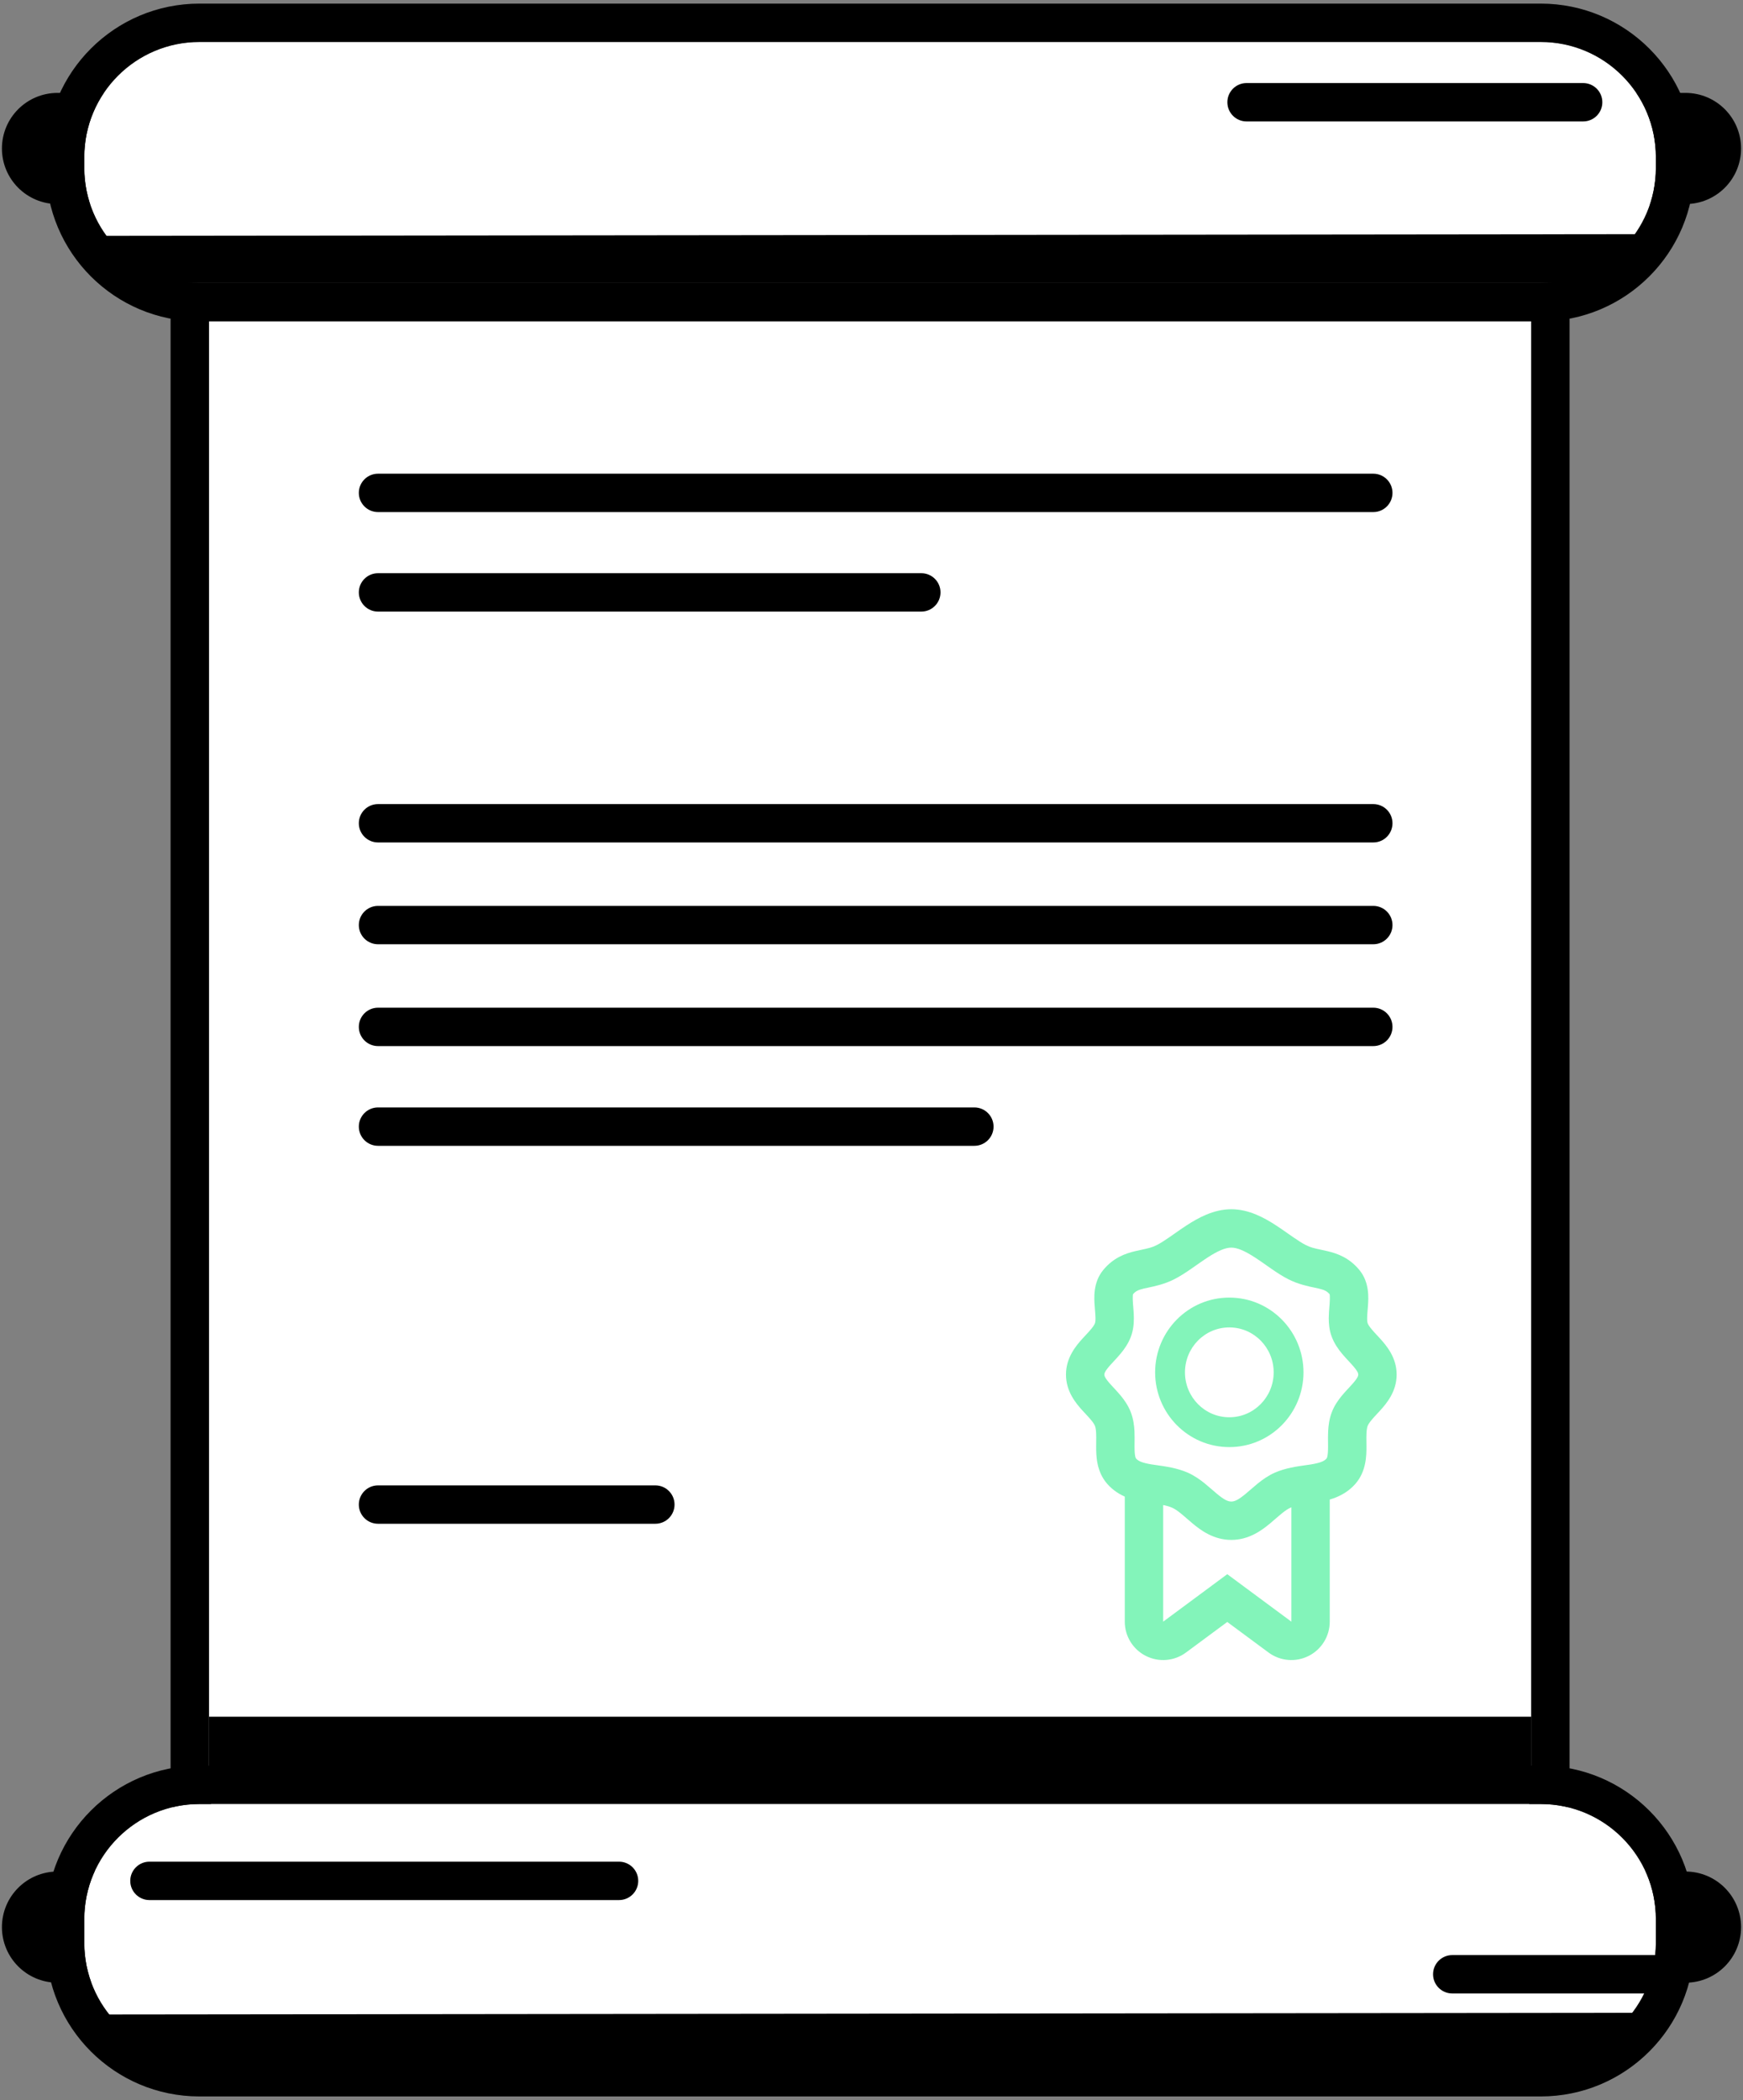 <svg width="83" height="100" viewBox="0 0 83 100" fill="none" xmlns="http://www.w3.org/2000/svg">
<rect x="0" y="0" width="83" height="100" fill="#808080" stroke="none"/>
<path d="M0.092 91.766C0.092 90.304 1.277 89.119 2.739 89.119H80.261C81.723 89.119 82.908 90.304 82.908 91.766C82.908 93.228 81.723 94.413 80.261 94.413H2.739C1.277 94.413 0.092 93.228 0.092 91.766Z" fill="black"/>
<path d="M0.092 7.071C0.092 5.609 1.277 4.424 2.739 4.424H80.261C81.723 4.424 82.908 5.609 82.908 7.071C82.908 8.532 81.723 9.717 80.261 9.717H2.739C1.277 9.717 0.092 8.532 0.092 7.071Z" fill="black"/>
<path d="M9.951 14.341C9.951 10.304 13.224 7.031 17.261 7.031H65.605C69.642 7.031 72.915 10.304 72.915 14.341V84.756C72.915 88.793 69.642 92.066 65.605 92.066H17.261C13.224 92.066 9.951 88.793 9.951 84.756V14.341Z" fill="white"/>
<path fill-rule="evenodd" clip-rule="evenodd" d="M17.261 5.203H65.605C70.651 5.203 74.742 9.294 74.742 14.341V84.755C74.742 89.802 70.651 93.893 65.605 93.893H17.261C12.214 93.893 8.123 89.802 8.123 84.755V14.341C8.123 9.294 12.214 5.203 17.261 5.203ZM17.261 7.031C13.224 7.031 9.951 10.303 9.951 14.341V84.755C9.951 88.793 13.224 92.066 17.261 92.066H65.605C69.642 92.066 72.915 88.793 72.915 84.755V14.341C72.915 10.303 69.642 7.031 65.605 7.031H17.261Z" fill="black"/>
<path d="M9.951 81.748H72.915V84.941H9.951V81.748Z" fill="black"/>
<path d="M4.014 7.483C4.014 4.455 6.469 2 9.497 2H73.369C76.397 2 78.851 4.455 78.851 7.483V7.995C78.851 11.023 76.397 13.477 73.369 13.477H9.497C6.469 13.477 4.014 11.023 4.014 7.995V7.483Z" fill="white"/>
<path fill-rule="evenodd" clip-rule="evenodd" d="M9.497 0.172H73.369C77.406 0.172 80.679 3.445 80.679 7.482V7.994C80.679 12.032 77.406 15.304 73.369 15.304H9.497C5.46 15.304 2.187 12.032 2.187 7.994V7.482C2.187 3.445 5.46 0.172 9.497 0.172ZM9.497 1.999C6.469 1.999 4.014 4.454 4.014 7.482V7.994C4.014 11.022 6.469 13.477 9.497 13.477H73.369C76.397 13.477 78.851 11.022 78.851 7.994V7.482C78.851 4.454 76.397 1.999 73.369 1.999H9.497Z" fill="black"/>
<path fill-rule="evenodd" clip-rule="evenodd" d="M58.446 4.869C58.446 4.364 58.855 3.955 59.359 3.955H75.388C75.893 3.955 76.302 4.364 76.302 4.869C76.302 5.373 75.893 5.783 75.388 5.783H59.359C58.855 5.783 58.446 5.373 58.446 4.869Z" fill="black"/>
<path d="M8.763 13.477H74.102C75.84 13.477 77.36 12.544 78.188 11.15L4.726 11.231C5.564 12.579 7.059 13.477 8.763 13.477Z" fill="black"/>
<path d="M4.014 91.387C4.014 88.359 6.469 85.904 9.497 85.904H73.369C76.397 85.904 78.851 88.359 78.851 91.387V92.52C78.851 95.548 76.397 98.002 73.369 98.002H9.497C6.469 98.002 4.014 95.548 4.014 92.52V91.387Z" fill="white"/>
<path fill-rule="evenodd" clip-rule="evenodd" d="M9.497 84.076H73.369C77.406 84.076 80.679 87.349 80.679 91.386V92.519C80.679 96.557 77.406 99.829 73.369 99.829H9.497C5.46 99.829 2.187 96.557 2.187 92.519V91.386C2.187 87.349 5.46 84.076 9.497 84.076ZM9.497 85.904C6.469 85.904 4.014 88.358 4.014 91.386V92.519C4.014 95.547 6.469 98.002 9.497 98.002H73.369C76.397 98.002 78.851 95.547 78.851 92.519V91.386C78.851 88.358 76.397 85.904 73.369 85.904H9.497Z" fill="black"/>
<path fill-rule="evenodd" clip-rule="evenodd" d="M6.203 89.564C6.203 89.059 6.612 88.65 7.117 88.65H29.478C29.983 88.65 30.392 89.059 30.392 89.564C30.392 90.069 29.983 90.478 29.478 90.478H7.117C6.612 90.478 6.203 90.069 6.203 89.564Z" fill="black"/>
<path fill-rule="evenodd" clip-rule="evenodd" d="M68.241 94.011C68.241 93.507 68.65 93.098 69.155 93.098H78.851C79.356 93.098 79.765 93.507 79.765 94.011C79.765 94.516 79.356 94.925 78.851 94.925H69.155C68.65 94.925 68.241 94.516 68.241 94.011Z" fill="black"/>
<path d="M8.763 98.173H74.102C75.84 98.173 77.36 97.239 78.188 95.846L4.726 95.926C5.564 97.275 7.059 98.173 8.763 98.173Z" fill="black"/>
<path fill-rule="evenodd" clip-rule="evenodd" d="M17.087 23.47C17.087 22.966 17.496 22.557 18.001 22.557H65.395C65.9 22.557 66.309 22.966 66.309 23.47C66.309 23.975 65.9 24.384 65.395 24.384H18.001C17.496 24.384 17.087 23.975 17.087 23.47Z" fill="black"/>
<path fill-rule="evenodd" clip-rule="evenodd" d="M17.087 39.202C17.087 38.698 17.496 38.289 18.001 38.289H65.395C65.9 38.289 66.309 38.698 66.309 39.202C66.309 39.707 65.9 40.116 65.395 40.116H18.001C17.496 40.116 17.087 39.707 17.087 39.202Z" fill="black"/>
<path fill-rule="evenodd" clip-rule="evenodd" d="M17.087 44.051C17.087 43.546 17.496 43.137 18.001 43.137H65.395C65.9 43.137 66.309 43.546 66.309 44.051C66.309 44.555 65.9 44.964 65.395 44.964H18.001C17.496 44.964 17.087 44.555 17.087 44.051Z" fill="black"/>
<path fill-rule="evenodd" clip-rule="evenodd" d="M17.087 48.899C17.087 48.394 17.496 47.985 18.001 47.985H65.395C65.9 47.985 66.309 48.394 66.309 48.899C66.309 49.404 65.9 49.813 65.395 49.813H18.001C17.496 49.813 17.087 49.404 17.087 48.899Z" fill="black"/>
<path fill-rule="evenodd" clip-rule="evenodd" d="M17.087 53.648C17.087 53.144 17.496 52.734 18.001 52.734H46.398C46.903 52.734 47.312 53.144 47.312 53.648C47.312 54.153 46.903 54.562 46.398 54.562H18.001C17.496 54.562 17.087 54.153 17.087 53.648Z" fill="black"/>
<path fill-rule="evenodd" clip-rule="evenodd" d="M17.087 28.209C17.087 27.704 17.496 27.295 18.001 27.295H43.872C44.377 27.295 44.786 27.704 44.786 28.209C44.786 28.713 44.377 29.123 43.872 29.123H18.001C17.496 29.123 17.087 28.713 17.087 28.209Z" fill="black"/>
<path fill-rule="evenodd" clip-rule="evenodd" d="M17.087 71.645C17.087 71.141 17.496 70.731 18.001 70.731H31.207C31.712 70.731 32.121 71.141 32.121 71.645C32.121 72.15 31.712 72.559 31.207 72.559H18.001C17.496 72.559 17.087 72.15 17.087 71.645Z" fill="black"/>
<path fill-rule="evenodd" clip-rule="evenodd" d="M54.096 66.701C54.439 66.359 54.904 66.166 55.389 66.166H61.494C62.503 66.166 63.321 66.984 63.321 67.993V77.221C63.321 77.912 62.932 78.543 62.316 78.853C61.699 79.164 60.961 79.101 60.406 78.69L58.441 77.235L56.476 78.69C55.922 79.101 55.183 79.164 54.566 78.853C53.95 78.543 53.561 77.912 53.561 77.221V67.993C53.561 67.509 53.754 67.044 54.096 66.701ZM58.441 74.96L61.494 77.221V67.993H55.389V77.221L58.441 74.96Z" fill="#83F4BA"/>
<path d="M65.593 65.455C65.593 66.331 64.568 66.803 64.273 67.575C63.973 68.359 64.399 69.441 63.853 70.059C63.192 70.808 62.005 70.55 61.079 70.96C60.219 71.34 59.634 72.415 58.634 72.415C57.633 72.415 57.048 71.34 56.189 70.96C55.262 70.55 54.076 70.808 53.414 70.059C52.869 69.441 53.294 68.359 52.995 67.575C52.699 66.803 51.674 66.331 51.674 65.455C51.674 64.58 52.699 64.108 52.995 63.336C53.261 62.641 52.772 61.632 53.234 61.064C53.849 60.309 54.619 60.549 55.496 60.105C56.439 59.628 57.505 58.496 58.634 58.496C59.762 58.496 60.828 59.628 61.771 60.105C62.648 60.549 63.418 60.309 64.033 61.064C64.495 61.632 64.007 62.641 64.273 63.336C64.568 64.108 65.593 64.58 65.593 65.455Z" fill="white"/>
<path fill-rule="evenodd" clip-rule="evenodd" d="M56.746 60.403C56.491 60.58 56.204 60.771 55.909 60.92C55.445 61.155 54.962 61.255 54.654 61.319C54.586 61.333 54.527 61.345 54.478 61.357C54.196 61.424 54.075 61.484 53.952 61.63C53.95 61.642 53.926 61.74 53.952 62.083C53.955 62.117 53.958 62.155 53.961 62.195C53.974 62.358 53.992 62.567 53.993 62.762C53.995 63.016 53.972 63.337 53.848 63.662C53.724 63.987 53.535 64.25 53.368 64.452C53.258 64.585 53.122 64.731 53.014 64.848C52.971 64.894 52.932 64.935 52.901 64.97C52.611 65.29 52.588 65.396 52.588 65.455C52.588 65.514 52.611 65.62 52.901 65.94C52.932 65.975 52.971 66.016 53.014 66.062C53.122 66.179 53.258 66.325 53.368 66.458C53.535 66.661 53.724 66.923 53.848 67.248C53.972 67.572 54.01 67.895 54.023 68.162C54.032 68.349 54.029 68.556 54.027 68.724C54.027 68.781 54.026 68.834 54.026 68.88C54.025 69.348 54.081 69.433 54.099 69.454C54.203 69.571 54.378 69.658 54.849 69.735C54.917 69.746 54.997 69.757 55.085 69.769C55.486 69.825 56.062 69.905 56.558 70.124C56.879 70.266 57.148 70.461 57.366 70.636C57.477 70.726 57.627 70.856 57.754 70.965C57.83 71.031 57.898 71.09 57.944 71.128C58.303 71.428 58.48 71.501 58.634 71.501C58.787 71.501 58.964 71.428 59.323 71.128C59.37 71.09 59.437 71.031 59.513 70.965C59.64 70.856 59.79 70.726 59.901 70.636C60.119 70.461 60.388 70.266 60.709 70.124C61.205 69.905 61.781 69.825 62.182 69.769C62.27 69.757 62.35 69.746 62.419 69.735C62.889 69.658 63.064 69.571 63.168 69.454C63.186 69.433 63.242 69.348 63.241 68.88C63.241 68.834 63.24 68.781 63.24 68.724C63.238 68.556 63.235 68.349 63.245 68.162C63.258 67.895 63.295 67.572 63.419 67.248C63.543 66.923 63.732 66.661 63.899 66.458C64.009 66.325 64.145 66.179 64.254 66.062C64.296 66.016 64.335 65.975 64.366 65.94C64.656 65.62 64.679 65.514 64.679 65.455C64.679 65.396 64.656 65.29 64.366 64.97C64.335 64.935 64.296 64.894 64.254 64.848C64.145 64.731 64.009 64.585 63.899 64.452C63.732 64.25 63.543 63.987 63.419 63.662C63.295 63.337 63.273 63.016 63.274 62.762C63.275 62.567 63.293 62.358 63.306 62.195C63.309 62.155 63.313 62.117 63.315 62.083C63.341 61.74 63.317 61.642 63.315 61.63C63.193 61.484 63.071 61.424 62.789 61.357C62.74 61.345 62.681 61.333 62.613 61.319C62.305 61.255 61.822 61.155 61.358 60.92C61.063 60.771 60.776 60.58 60.522 60.403C60.434 60.343 60.352 60.285 60.272 60.229C60.102 60.109 59.942 59.997 59.773 59.887C59.265 59.556 58.911 59.41 58.634 59.41C58.356 59.41 58.002 59.556 57.494 59.887C57.325 59.997 57.166 60.109 56.995 60.229C56.915 60.285 56.833 60.343 56.746 60.403ZM56.496 58.356C57.039 58.002 57.782 57.582 58.634 57.582C59.485 57.582 60.228 58.002 60.771 58.356C60.968 58.484 61.17 58.626 61.352 58.754C61.426 58.806 61.496 58.856 61.562 58.901C61.808 59.071 62.008 59.2 62.184 59.289C62.412 59.405 62.597 59.444 62.872 59.503C62.971 59.524 63.082 59.548 63.211 59.578C63.68 59.69 64.252 59.886 64.742 60.487C65.225 61.081 65.167 61.832 65.139 62.2C65.139 62.207 65.138 62.214 65.138 62.221C65.133 62.283 65.128 62.339 65.124 62.391C65.112 62.54 65.102 62.655 65.102 62.773C65.101 62.922 65.117 62.986 65.126 63.01C65.149 63.071 65.2 63.157 65.308 63.287C65.384 63.38 65.456 63.457 65.544 63.552C65.596 63.607 65.653 63.669 65.721 63.743C66.017 64.071 66.507 64.639 66.507 65.455C66.507 66.272 66.017 66.839 65.721 67.167C65.653 67.241 65.596 67.303 65.544 67.358C65.456 67.453 65.384 67.53 65.308 67.623C65.2 67.754 65.149 67.84 65.126 67.901C65.1 67.968 65.079 68.074 65.07 68.251C65.064 68.379 65.065 68.499 65.067 68.644C65.068 68.714 65.069 68.79 65.069 68.877C65.07 69.3 65.065 70.066 64.538 70.663C63.98 71.295 63.231 71.454 62.712 71.538C62.557 71.564 62.421 71.583 62.298 71.601C61.934 71.654 61.688 71.689 61.448 71.796C61.339 71.844 61.213 71.926 61.048 72.059C60.938 72.148 60.86 72.216 60.771 72.293C60.696 72.36 60.612 72.433 60.494 72.531C60.096 72.864 59.481 73.328 58.634 73.328C57.786 73.328 57.171 72.864 56.773 72.531C56.655 72.433 56.572 72.36 56.496 72.293C56.407 72.216 56.33 72.148 56.219 72.059C56.054 71.926 55.928 71.844 55.819 71.796C55.579 71.689 55.333 71.654 54.969 71.601C54.846 71.583 54.71 71.564 54.555 71.538C54.036 71.454 53.287 71.295 52.729 70.663C52.202 70.066 52.198 69.3 52.198 68.877C52.199 68.79 52.2 68.714 52.2 68.644C52.202 68.499 52.203 68.379 52.197 68.251C52.189 68.074 52.167 67.968 52.141 67.901C52.118 67.84 52.068 67.754 51.959 67.623C51.883 67.53 51.811 67.453 51.723 67.358C51.671 67.303 51.614 67.241 51.546 67.167C51.25 66.839 50.761 66.272 50.761 65.455C50.761 64.639 51.25 64.071 51.546 63.743C51.614 63.669 51.671 63.607 51.723 63.552C51.811 63.457 51.883 63.38 51.959 63.287C52.068 63.157 52.118 63.071 52.141 63.01C52.15 62.986 52.166 62.922 52.166 62.773C52.165 62.655 52.155 62.54 52.143 62.391C52.139 62.339 52.134 62.283 52.13 62.221C52.129 62.214 52.129 62.207 52.128 62.2C52.1 61.832 52.042 61.081 52.526 60.487C53.015 59.886 53.587 59.69 54.056 59.578C54.185 59.548 54.296 59.524 54.395 59.503C54.67 59.444 54.855 59.405 55.084 59.289C55.26 59.2 55.459 59.071 55.705 58.901C55.771 58.856 55.841 58.806 55.915 58.754C56.097 58.626 56.299 58.484 56.496 58.356Z" fill="#83F4BA"/>
<path fill-rule="evenodd" clip-rule="evenodd" d="M62.071 65.349C62.071 67.297 60.507 68.908 58.539 68.908C56.571 68.908 55.006 67.297 55.006 65.349C55.006 63.4 56.571 61.789 58.539 61.789C60.507 61.789 62.071 63.4 62.071 65.349ZM58.539 67.488C59.705 67.488 60.651 66.53 60.651 65.349C60.651 64.167 59.705 63.209 58.539 63.209C57.372 63.209 56.427 64.167 56.427 65.349C56.427 66.53 57.372 67.488 58.539 67.488Z" fill="#83F4BA"/>
</svg>
